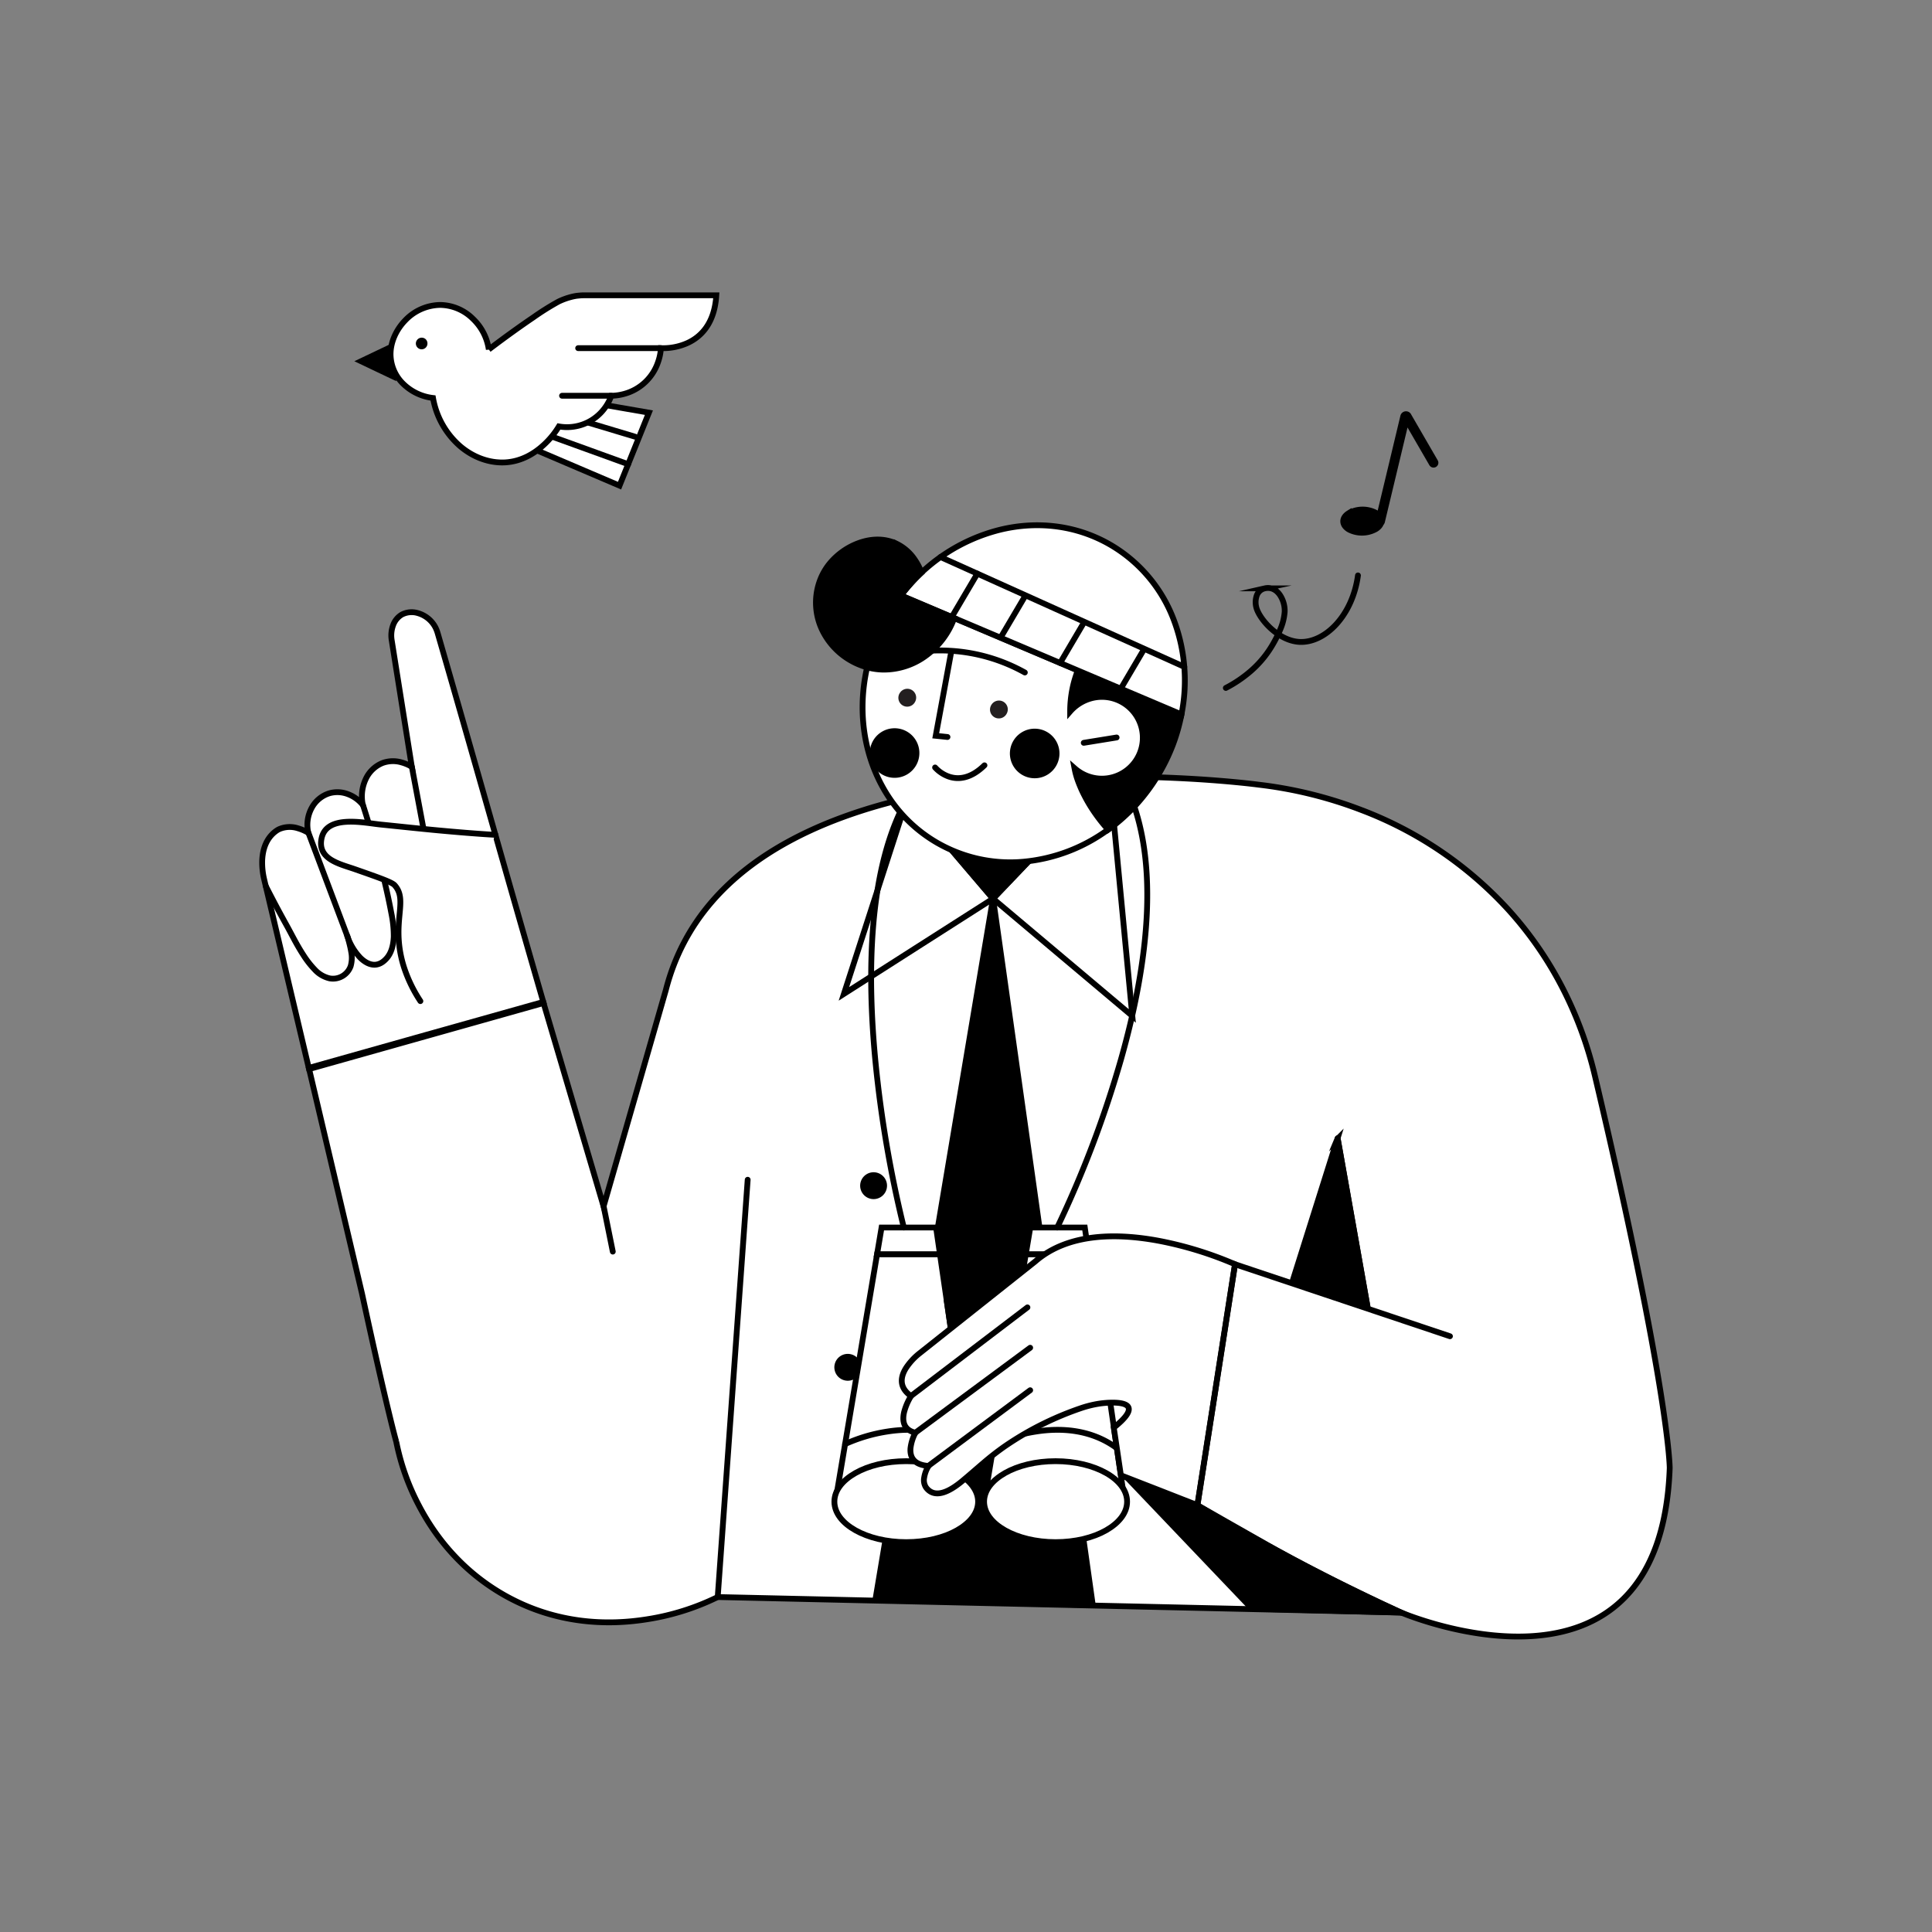 <svg id="Layer_1" data-name="Layer 1" xmlns="http://www.w3.org/2000/svg" viewBox="0 0 1000 1000"><rect x="0" y="0" width="1000" height="1000" fill="#808080" stroke="none"/><defs><style>.cls-1{fill:#fff;}.cls-1,.cls-2,.cls-3,.cls-4,.cls-5{stroke:#000;stroke-linecap:round;stroke-miterlimit:10;}.cls-1,.cls-2,.cls-3,.cls-4{stroke-width:3px;}.cls-2{fill:#d1b7e5;}.cls-4,.cls-5{fill:none;}.cls-5{stroke-width:5px;}.cls-6{fill:#231f20;}</style></defs><polygon class="cls-1" points="277.97 233.15 299.32 242.26 320.67 251.37 328.28 232.48 335.88 213.59 312.43 209.52 288.99 205.45 283.48 219.3 277.97 233.15"/><polyline class="cls-2" points="287.07 213.55 307.91 219.79 328.74 226.04"/><polygon class="cls-3" points="186.9 186.97 195.23 190.94 203.56 194.9 203.56 186.97 203.56 179.03 195.23 183 186.9 186.97"/><path class="cls-1" d="M371.47,826.63l176.88,4,176.87,4s33.56,14.38,67.71,12.22,68.91-20.85,71.31-87c0,0,0-9.73-4.83-39.95S844.9,639,825.56,557a200.14,200.14,0,0,0-15.26-42.6,189.05,189.05,0,0,0-24.66-37.9q-1.59-1.89-3.25-3.78T779,469a198.19,198.19,0,0,0-74.48-49.79,218.44,218.44,0,0,0-53.08-13.06s-67.59-9.11-139.73-.36S362.82,441.14,344.61,512.56q-8.06,28-16.1,55.93t-16.1,55.92q-7.76-26.31-15.53-52.63l-15.54-52.62-60.67,17.09L160,553.34q6.84,29.05,13.69,58.11l13.68,58.12c7,32.41,11.48,51.57,14.16,62.64s3.57,14,3.57,14A121,121,0,0,0,216.69,779c8.28,15.92,22.14,34.21,45,47,26.42,14.72,52.88,15.39,73.22,12.13A126.87,126.87,0,0,0,371.47,826.63Z"/><path class="cls-3" d="M583.38,764.84l27.13,10.63,9.25,3.62h0l15,8.54c8,4.55,17,9.69,21.12,12,7.75,4.37,17.33,9.6,28.86,15.5s25,12.48,40.52,19.57l-38.62-1.05-38.62-1-32.3-33.88Z"/><polygon class="cls-1" points="469.63 413.09 453.22 463.76 436.81 514.43 475.39 489.79 513.98 465.15 491.8 439.12 469.63 413.09"/><path class="cls-3" d="M444.26,707.72a5.45,5.45,0,1,1-1.59-3.85A5.47,5.47,0,0,1,444.26,707.72Z"/><polygon class="cls-1" points="513.98 465.15 544.13 433.58 574.28 402 580.18 463.93 586.08 525.86 550.03 495.51 513.98 465.15"/><polygon class="cls-3" points="486.38 432.76 500.18 448.96 513.98 465.15 529.87 448.51 545.76 431.88 516.07 432.32 486.38 432.76"/><path class="cls-3" d="M513.76,466.37,483.43,647.19,453.11,828l56.25,1.4,56.26,1.39L539.91,648.59,514.2,466.37a.21.21,0,0,0-.22-.19A.22.22,0,0,0,513.76,466.37Z"/><path class="cls-4" d="M692.35,589.13q3.87,21.78,7.73,43.57t7.73,43.56"/><polygon class="cls-1" points="484.52 635.36 470.41 635.36 456.3 635.36 455.13 642.31 453.96 649.26 470.25 649.26 486.54 649.26 485.53 642.31 484.52 635.36"/><polygon class="cls-1" points="505.46 779.26 496 714.26 486.54 649.26 470.25 649.26 453.96 649.26 443.18 713.26 432.4 777.25 468.93 778.26 505.46 779.26"/><path class="cls-4" d="M437.42,747.45A84,84,0,0,1,459.08,741c12.53-2,28.46-1.45,42.06,8.58"/><polygon class="cls-1" points="561.49 635.36 547.38 635.36 533.27 635.36 532.1 642.31 530.93 649.26 547.22 649.26 563.51 649.26 562.5 642.31 561.49 635.36"/><polygon class="cls-1" points="582.42 779.26 572.97 714.26 563.51 649.26 547.22 649.26 530.93 649.26 520.14 713.26 509.36 777.25 545.89 778.26 582.42 779.26"/><path class="cls-1" d="M506.27,777.25c0,5.79-4.17,11-10.9,14.82s-16,6.14-26.3,6.14-19.57-2.35-26.3-6.14-10.89-9-10.89-14.82,4.16-11,10.89-14.81,16-6.14,26.3-6.14,19.57,2.35,26.3,6.14S506.27,771.47,506.27,777.25Z"/><path class="cls-1" d="M583.38,777.25c0,5.79-4.15,11-10.84,14.82s-15.95,6.14-26.17,6.14-19.47-2.35-26.17-6.14-10.84-9-10.84-14.82,4.14-11,10.84-14.81,15.95-6.14,26.17-6.14,19.47,2.35,26.17,6.14S583.38,771.47,583.38,777.25Z"/><path class="cls-4" d="M514.38,747.45A84.15,84.15,0,0,1,536.05,741c12.53-2,28.46-1.45,42.05,8.58"/><polyline class="cls-4" points="312.14 622.9 314.66 635.36 317.18 647.83"/><path class="cls-4" d="M387,610.63q-3.89,54-7.76,108t-7.75,108"/><polygon class="cls-3" points="522.86 697.13 508.21 697.36 493.57 697.59 491.88 685.96 490.19 674.34 508.45 674.34 526.72 674.34 524.79 685.73 522.86 697.13"/><path class="cls-1" d="M639.22,654.37a188.89,188.89,0,0,0-38.74-12c-21.53-4.13-47.39-4.48-64.7,10.61L506,676.62l-29.8,23.66A32.67,32.67,0,0,0,469,708c-2.8,4.42-4,10,2.55,14.6a30.26,30.26,0,0,0-3.6,8.37c-1,4.37-.44,9.12,5.87,10.62a22.48,22.48,0,0,0-2.56,8.18c-.28,4.15,1.42,8.44,9.37,9a16.26,16.26,0,0,0-2.29,6.09,6.87,6.87,0,0,0,.94,5c2.56,3.51,6.09,3.65,9.59,2.42s6.94-3.84,9.34-5.83c3.68-3.06,7.22-6.2,10.83-9.26a136.3,136.3,0,0,1,11.26-8.74,160.21,160.21,0,0,1,20.58-11.94,162.36,162.36,0,0,1,18.43-7.59,57.44,57.44,0,0,1,7.38-2,48.24,48.24,0,0,1,7.58-.89c4-.15,8.21.19,9.56,2s-.11,5.13-7.34,10.91q.93,6.18,1.84,12.34t1.84,12.33L600,771.33l19.81,7.76,9.73-62.36,9.73-62.36"/><polyline class="cls-4" points="471.52 722.57 501.66 699.64 531.8 676.7"/><polyline class="cls-4" points="473.79 741.56 503.5 719.58 533.22 697.59"/><polyline class="cls-4" points="480.6 758.69 506.91 739.13 533.22 719.58"/><path class="cls-4" d="M467.81,635.36a610.94,610.94,0,0,1-14.48-83.91c-4.67-46.5-4.22-102.07,16.29-138.36"/><path class="cls-4" d="M547.22,635.36a560.4,560.4,0,0,0,33-87c13.75-48.43,22-106.77.13-146.41"/><path class="cls-3" d="M457.62,613.71a5.45,5.45,0,1,1-1.59-3.85A5.42,5.42,0,0,1,457.62,613.71Z"/><path class="cls-3" d="M715,269.53c0,1.65-1,3.17-2.81,4.29a14.72,14.72,0,0,1-13.94.29c-1.81-1.05-2.94-2.52-3-4.17s1-3.17,2.8-4.29a14.74,14.74,0,0,1,13.95-.29C713.84,266.41,715,267.88,715,269.53Z"/><path class="cls-5" d="M714.35,269.76l6.47-27,6.46-27a.48.48,0,0,1,.46-.38.48.48,0,0,1,.48.35l6.91,11.93L742,239.52"/><path class="cls-4" d="M634.49,356.08a65.73,65.73,0,0,0,12.84-8.68,54.27,54.27,0,0,0,11.83-14.5,64.19,64.19,0,0,0,3.78-7.76,28.4,28.4,0,0,0,2-8.43,14.75,14.75,0,0,0-2.43-8.71c-1.75-2.56-4.4-4.25-7.84-3.47a5.71,5.71,0,0,0-4.23,3.86,10.55,10.55,0,0,0-.18,6c.73,2.92,3.54,7.27,7.58,10.94s9.29,6.68,14.92,6.93c6.41.27,13.22-3,18.79-9.05s9.88-14.76,11.33-25.37"/><path class="cls-1" d="M281.21,518.6c-9.55-33-18.44-64.2-27.32-95.38s-17.76-62.38-27.32-95.39a17.86,17.86,0,0,0-.93-2.53,14.17,14.17,0,0,0-1.35-2.32,14.8,14.8,0,0,0-8-5.63,11,11,0,0,0-8.35.78,10.51,10.51,0,0,0-4.43,5.39,15.26,15.26,0,0,0-.76,7.93l5.2,32.72,5.21,32.73a20.92,20.92,0,0,0-5.22-2.25,15.74,15.74,0,0,0-10,.3,16.31,16.31,0,0,0-8.62,8.27,21.09,21.09,0,0,0-1.54,13.37,18,18,0,0,0-8.06-5.68,15.23,15.23,0,0,0-9.27-.3,15.63,15.63,0,0,0-9.14,7.61,18.23,18.23,0,0,0-1.73,12.84,22.6,22.6,0,0,0-5.46-2.37,13.82,13.82,0,0,0-9.65.49,10.54,10.54,0,0,0-1.65,1,15.26,15.26,0,0,0-2.82,2.64c-3.21,3.87-4.19,8.78-4.3,13a37.61,37.61,0,0,0,1,9.2l11.56,48.87,11.56,48.87,60.67-17.09Z"/><path class="cls-4" d="M137.63,458.76c1.7,3.34,3.43,6.68,5.19,10s3.56,6.62,5.38,9.9c1.48,2.66,2.88,5.37,4.33,8.05s3,5.33,4.66,7.87a47.89,47.89,0,0,0,5.7,7.26,15.16,15.16,0,0,0,7.76,4.57,9.73,9.73,0,0,0,10.86-6.35,15.54,15.54,0,0,0,.25-7.46c-.42-2.61-1.18-5.21-1.73-7.41q-5.1-13.53-10.19-27.06l-10.19-27.06"/><path class="cls-4" d="M179.74,484.47a30.54,30.54,0,0,0,6.71,11.23c2.6,2.58,5.42,3.89,8.05,3.61a7.47,7.47,0,0,0,3.29-1.23,10.72,10.72,0,0,0,1.83-1.53c3-3,4-7.37,4.19-11.76a58,58,0,0,0-1.25-12.11c-2.05-11-4.78-22-7.47-31.83s-5.34-18.34-7.24-24.26"/><path class="cls-4" d="M204.22,480.53a27.5,27.5,0,0,0,3.39,6.17c2.12,2.88,5.24,5.76,9.4,6.18a9.73,9.73,0,0,0,1.73.05,7.54,7.54,0,0,0,2.48-.56c2.41-1,4.26-3.3,5.39-6.46a26.6,26.6,0,0,0,1.07-11.63q-3.63-19.33-7.25-38.69t-7.25-38.69"/><path class="cls-1" d="M256.43,432.12c-9.92-.59-19.81-1.41-29.69-2.33s-19.76-2-29.64-3c-4.38-.44-11.41-1.77-17.67-1.42s-11.74,2.38-13,8.64c-1.11,5.42,1.3,8.73,4.94,11s8.51,3.55,12.29,4.87c6.42,2.25,11.25,3.94,14.64,5.27s5.35,2.29,6,3.07c3,3.35,3.14,7.12,2.79,11.93s-1.27,10.67-.54,18.2a58.88,58.88,0,0,0,2.84,13.16,72.53,72.53,0,0,0,8.2,16.66"/><path class="cls-1" d="M302.37,152.86c-.66,0-1.32,0-2,.07s-1.31.11-2,.2a28.69,28.69,0,0,0-2.88.61,34.94,34.94,0,0,0-6.46,2.39A136.54,136.54,0,0,0,276,164.31c-6.24,4.22-14.12,9.84-23,16.58a27.21,27.21,0,0,0-8.15-15.82,24.49,24.49,0,0,0-17-7.23,25.46,25.46,0,0,0-18.13,8c-4.66,4.81-7.57,11.2-7.57,17.51a21.52,21.52,0,0,0,6.33,15.09A26.44,26.44,0,0,0,224.13,206,42.77,42.77,0,0,0,238,230.8c6.81,5.87,15.24,9,23.6,8.53,8.57-.52,15.28-4.81,19.95-9.15a43.54,43.54,0,0,0,7.73-9.46,24.19,24.19,0,0,0,24.31-10.33,24.56,24.56,0,0,0,2.82-5.55,26.43,26.43,0,0,0,6.56-.93,25.48,25.48,0,0,0,17.61-16.43,26.84,26.84,0,0,0,1.51-7.28,30.83,30.83,0,0,0,13.67-2.62c6.94-3.15,14.09-10,15-24.72H302.37Z"/><path d="M221.25,177.8a3,3,0,0,1-3,3,3,3,0,0,1-3-3,3,3,0,0,1,.89-2.14,3,3,0,0,1,2.14-.88,3,3,0,0,1,2.14.88A3.06,3.06,0,0,1,221.25,177.8Z"/><polyline class="cls-4" points="342.1 180.2 320.67 180.2 299.25 180.2"/><polyline class="cls-4" points="316.42 204.84 303.67 204.84 290.91 204.84"/><polyline class="cls-2" points="285.83 226.04 305.49 233.15 325.14 240.27"/><path class="cls-4" d="M725.22,834.7q-17.93-8.25-36.48-17.61t-37.62-19.93q-8.08-4.49-15.92-9t-15.44-9.07q4.86-31.19,9.73-62.36t9.73-62.36L694.86,673l55.64,18.64"/><path class="cls-3" d="M611.52,369.79,584.7,358.42l-26.82-11.37A89.67,89.67,0,0,0,553,370a78,78,0,0,0,11.86,48.11,81.32,81.32,0,0,0,8.7,11.37A95.29,95.29,0,0,0,588,416.57a98.54,98.54,0,0,0,19.15-31.25A94.72,94.72,0,0,0,611.52,369.79Z"/><path class="cls-1" d="M559.48,408c-.86-2-1.47-3.58-1.91-4.89s-.7-2.3-.88-3c-.13-.52-.24-1-.33-1.44s-.16-.8-.22-1.12l.57.5.71.57s.24.19.62.45.9.62,1.43.94a21.16,21.16,0,1,0,7.33-39,22.15,22.15,0,0,0-12.89,7.26c0-1.61.06-3.4.24-5.33a57.74,57.74,0,0,1,.9-6.23c.37-1.88.82-3.65,1.31-5.27s1-3.11,1.52-4.45l-45.77-19.41-45.77-19.41q-1.72,2.26-3.36,4.67t-3.12,4.94c-12.51,21.23-16,45.06-11.54,66.44s16.9,40.31,36.23,51.7a75.69,75.69,0,0,0,45,10.12,87.64,87.64,0,0,0,44-16.64,84.15,84.15,0,0,1-5.69-7c-1.58-2.17-2.87-4.14-3.9-5.84-.57-.94-1.28-2.15-2.05-3.6S560.31,409.9,559.48,408Z"/><path class="cls-3" d="M545.31,395.75a11.33,11.33,0,1,1,1.21-8.59A11.33,11.33,0,0,1,545.31,395.75Z"/><path class="cls-3" d="M472.82,395.49A11.33,11.33,0,1,1,474,386.9,11.34,11.34,0,0,1,472.82,395.49Z"/><path class="cls-6" d="M473.57,363.4a4.57,4.57,0,1,1-7.87-4.64,4.58,4.58,0,0,1,6.26-1.62,4.61,4.61,0,0,1,2.1,2.8A4.56,4.56,0,0,1,473.57,363.4Z"/><path class="cls-6" d="M521,369.49a4.57,4.57,0,1,1-7.87-4.64,4.58,4.58,0,0,1,6.25-1.62,4.57,4.57,0,0,1,1.62,6.26Z"/><path class="cls-4" d="M478.91,337a91.66,91.66,0,0,1,13.07-.16,90,90,0,0,1,38.47,11.24"/><polyline class="cls-4" points="492.2 338.23 488.27 359.54 484.33 380.84 487.38 381.15 490.42 381.47"/><path class="cls-1" d="M575.19,282.24c-17.8-10.49-38.33-12.77-57.75-8a92,92,0,0,0-51.1,34L538.93,339l72.59,30.78a88.78,88.78,0,0,0-4.47-50.21A76,76,0,0,0,575.19,282.24Z"/><polyline class="cls-4" points="560.94 384.48 569.45 383.1 577.96 381.72"/><path class="cls-3" d="M493.91,319.91A41.93,41.93,0,0,1,479,339.58a36.7,36.7,0,0,1-22.31,7,34.33,34.33,0,0,1-8.82-1.44,37.26,37.26,0,0,1-7.36-3.16,36.41,36.41,0,0,1-14.08-14.21,32.79,32.79,0,0,1-1.73-28.09,31.12,31.12,0,0,1,4.5-7.71A35.33,35.33,0,0,1,445,280.89c6.24-2.15,13-2.36,19.17.59a24,24,0,0,1,9.09,7.86,31.37,31.37,0,0,1,3.72,7.05c-1.14,1.06-2.31,2.21-3.49,3.43s-2.37,2.54-3.57,3.94c-.65.75-1.27,1.51-1.86,2.25s-1.16,1.48-1.71,2.21l13.79,5.84Z"/><polyline class="cls-4" points="486.79 288.32 549.89 316.74 613 345.15"/><polyline class="cls-4" points="505.88 296.92 499.25 308.14 492.63 319.37"/><polyline class="cls-4" points="530.72 308.31 524.46 318.92 518.2 329.53"/><polyline class="cls-4" points="561 322.3 554.85 332.73 548.71 343.15"/><polyline class="cls-4" points="592.04 336.23 586.22 346.1 580.41 355.96"/><path class="cls-4" d="M484,397.25a17.53,17.53,0,0,0,7.3,4.77c4.56,1.5,11,1.22,18.26-5.89"/><path class="cls-3" d="M692.43,589.59l7.68,43.24q3.82,21.63,7.67,43.25a.1.1,0,0,1,0,.1.11.11,0,0,1-.11,0L688.27,670l-19.35-6.18a.12.12,0,0,1-.08-.14l11.69-37.07q5.84-18.52,11.68-37.07a.13.13,0,0,1,.12-.08A.12.12,0,0,1,692.43,589.59Z"/></svg>